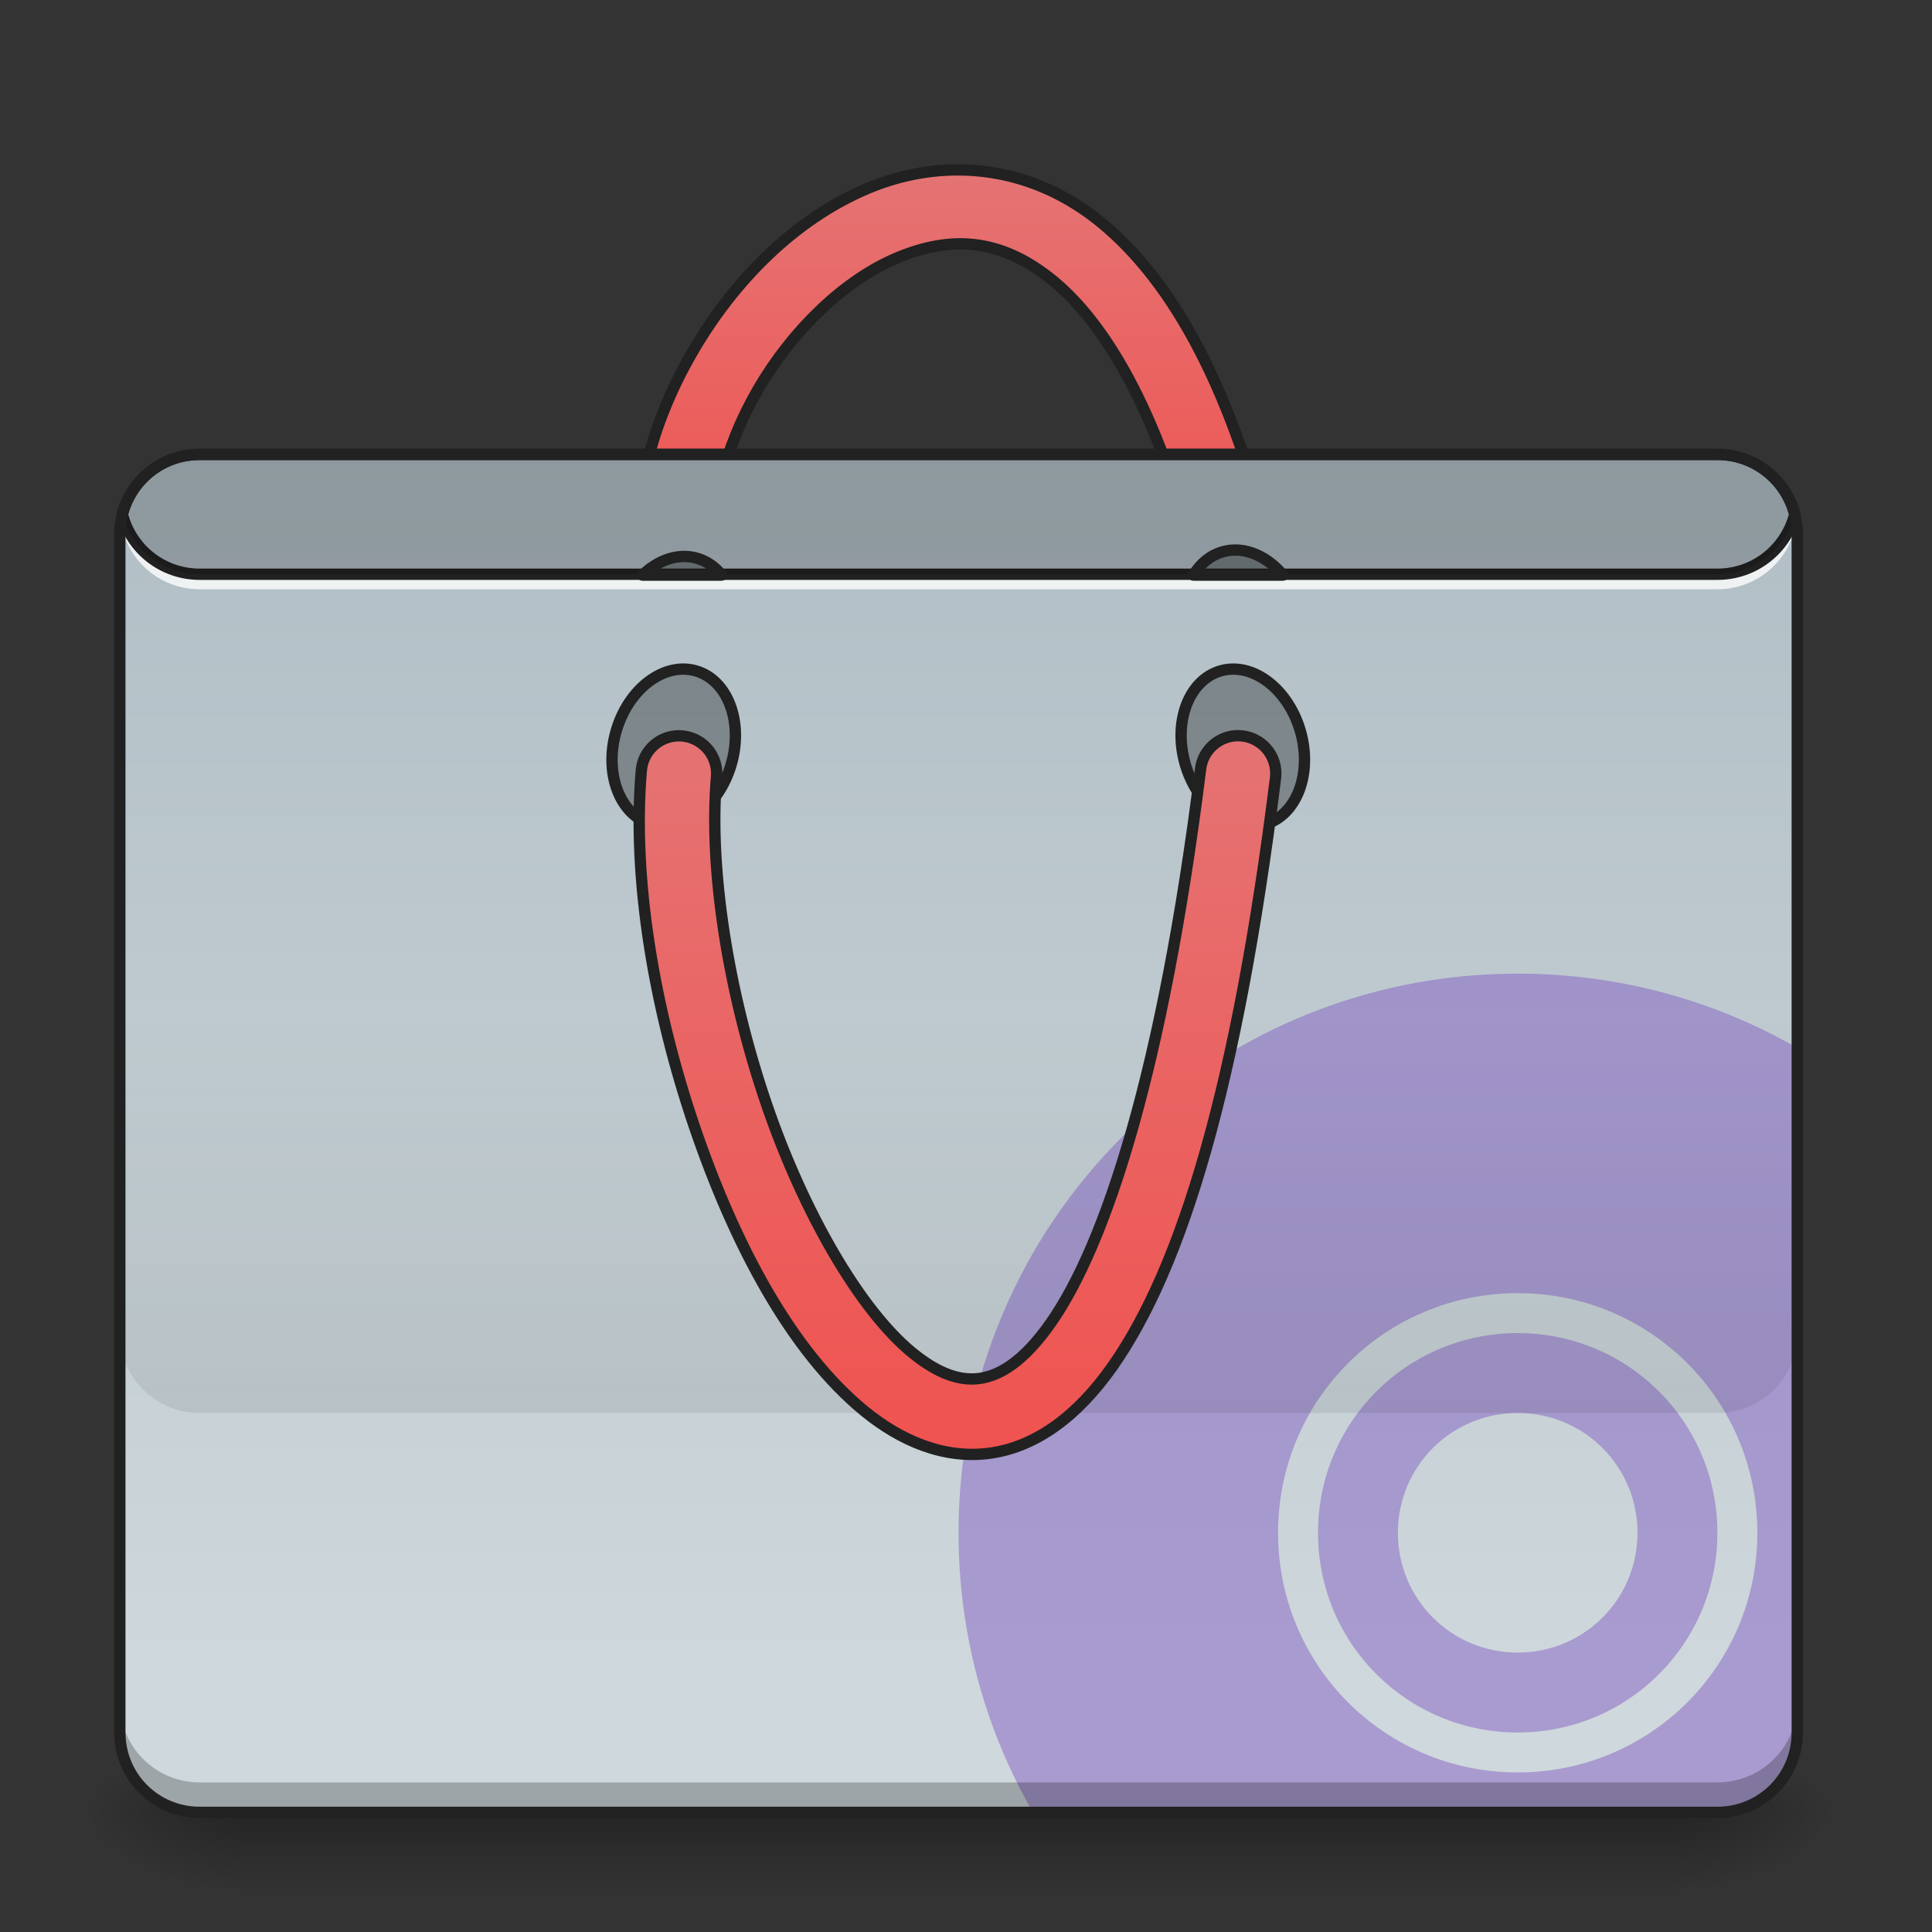 <?xml version="1.0" encoding="UTF-8"?>
<svg xmlns="http://www.w3.org/2000/svg" xmlns:xlink="http://www.w3.org/1999/xlink" width="512pt" height="512pt" viewBox="0 0 512 512" version="1.1">
<rect x="0" y="0" width="512" height="512" fill="#333333" stroke="none"/>
<defs>
<linearGradient id="linear0" gradientUnits="userSpaceOnUse" x1="254" y1="233.5" x2="254" y2="254.667" gradientTransform="matrix(1,0,0,1,-0,246.774)">
<stop offset="0" style="stop-color:rgb(0%,0%,0%);stop-opacity:0.275;"/>
<stop offset="1" style="stop-color:rgb(0%,0%,0%);stop-opacity:0;"/>
</linearGradient>
<radialGradient id="radial0" gradientUnits="userSpaceOnUse" cx="450.909" cy="189.579" fx="450.909" fy="189.579" r="21.167" gradientTransform="matrix(0,-1.25,-2.25,-0,865.843,1049.278)">
<stop offset="0" style="stop-color:rgb(0%,0%,0%);stop-opacity:0.314;"/>
<stop offset="0.222" style="stop-color:rgb(0%,0%,0%);stop-opacity:0.275;"/>
<stop offset="1" style="stop-color:rgb(0%,0%,0%);stop-opacity:0;"/>
</radialGradient>
<radialGradient id="radial1" gradientUnits="userSpaceOnUse" cx="450.909" cy="189.579" fx="450.909" fy="189.579" r="21.167" gradientTransform="matrix(-0,1.25,2.25,0,-357.795,-88.687)">
<stop offset="0" style="stop-color:rgb(0%,0%,0%);stop-opacity:0.314;"/>
<stop offset="0.222" style="stop-color:rgb(0%,0%,0%);stop-opacity:0.275;"/>
<stop offset="1" style="stop-color:rgb(0%,0%,0%);stop-opacity:0;"/>
</radialGradient>
<radialGradient id="radial2" gradientUnits="userSpaceOnUse" cx="450.909" cy="189.579" fx="450.909" fy="189.579" r="21.167" gradientTransform="matrix(-0,-1.25,2.25,-0,-357.795,1049.278)">
<stop offset="0" style="stop-color:rgb(0%,0%,0%);stop-opacity:0.314;"/>
<stop offset="0.222" style="stop-color:rgb(0%,0%,0%);stop-opacity:0.275;"/>
<stop offset="1" style="stop-color:rgb(0%,0%,0%);stop-opacity:0;"/>
</radialGradient>
<radialGradient id="radial3" gradientUnits="userSpaceOnUse" cx="450.909" cy="189.579" fx="450.909" fy="189.579" r="21.167" gradientTransform="matrix(0,1.25,-2.25,0,865.843,-88.687)">
<stop offset="0" style="stop-color:rgb(0%,0%,0%);stop-opacity:0.314;"/>
<stop offset="0.222" style="stop-color:rgb(0%,0%,0%);stop-opacity:0.275;"/>
<stop offset="1" style="stop-color:rgb(0%,0%,0%);stop-opacity:0;"/>
</radialGradient>
<linearGradient id="linear1" gradientUnits="userSpaceOnUse" x1="254" y1="-168.667" x2="254" y2="-62.833" >
<stop offset="0" style="stop-color:rgb(89.804%,45.098%,45.098%);stop-opacity:1;"/>
<stop offset="1" style="stop-color:rgb(93.725%,32.549%,31.373%);stop-opacity:1;"/>
</linearGradient>
<linearGradient id="linear2" gradientUnits="userSpaceOnUse" x1="222.25" y1="-94.583" x2="222.25" y2="233.5" gradientTransform="matrix(1,0,0,1,0,215.021)">
<stop offset="0" style="stop-color:rgb(69.02%,74.51%,77.255%);stop-opacity:1;"/>
<stop offset="1" style="stop-color:rgb(81.176%,84.706%,86.275%);stop-opacity:1;"/>
</linearGradient>
<linearGradient id="linear3" gradientUnits="userSpaceOnUse" x1="880" y1="1695.117" x2="880" y2="1295.117" gradientTransform="matrix(0.265,0,0,0.265,0,-74.09)">
<stop offset="0" style="stop-color:rgb(0%,0%,0%);stop-opacity:0.078;"/>
<stop offset="1" style="stop-color:rgb(0%,0%,0%);stop-opacity:0;"/>
</linearGradient>
<linearGradient id="linear4" gradientUnits="userSpaceOnUse" x1="254" y1="170" x2="254" y2="-20.5" >
<stop offset="0" style="stop-color:rgb(93.725%,32.549%,31.373%);stop-opacity:1;"/>
<stop offset="1" style="stop-color:rgb(89.804%,45.098%,45.098%);stop-opacity:1;"/>
</linearGradient>
</defs>
<g id="surface1">
<path style=" stroke:none;fill-rule:nonzero;fill:url(#linear0);" d="M 63.508 480.297 L 444.543 480.297 L 444.543 501.465 L 63.508 501.465 Z M 63.508 480.297 "/>
<path style=" stroke:none;fill-rule:nonzero;fill:url(#radial0);" d="M 444.543 480.297 L 486.879 480.297 L 486.879 459.129 L 444.543 459.129 Z M 444.543 480.297 "/>
<path style=" stroke:none;fill-rule:nonzero;fill:url(#radial1);" d="M 63.508 480.297 L 21.168 480.297 L 21.168 501.465 L 63.508 501.465 Z M 63.508 480.297 "/>
<path style=" stroke:none;fill-rule:nonzero;fill:url(#radial2);" d="M 63.508 480.297 L 21.168 480.297 L 21.168 459.129 L 63.508 459.129 Z M 63.508 480.297 "/>
<path style=" stroke:none;fill-rule:nonzero;fill:url(#radial3);" d="M 444.543 480.297 L 486.879 480.297 L 486.879 501.465 L 444.543 501.465 Z M 444.543 480.297 "/>
<path style="fill-rule:nonzero;fill:url(#linear1);stroke-width:3;stroke-linecap:round;stroke-linejoin:round;stroke:rgb(12.941%,12.941%,12.941%);stroke-opacity:1;stroke-miterlimit:4;" d="M 252.859 -169.989 C 244.934 -169.856 237.157 -168.129 229.935 -165.091 C 210.679 -156.99 194.583 -140.769 183.619 -121.935 C 172.655 -103.104 166.644 -81.411 170.058 -61.171 C 170.597 -57.597 173.023 -54.597 176.401 -53.316 C 179.78 -52.035 183.588 -52.68 186.357 -54.996 C 189.13 -57.312 190.439 -60.944 189.779 -64.495 C 187.439 -78.353 191.782 -96.199 200.907 -111.873 C 210.031 -127.547 223.76 -140.796 237.692 -146.659 C 251.624 -152.522 264.951 -152.213 279.114 -140.593 C 293.273 -128.977 308.057 -104.296 318.349 -60.542 C 319.13 -57.023 321.743 -54.195 325.188 -53.14 C 328.637 -52.086 332.382 -52.969 334.999 -55.449 C 337.612 -57.929 338.69 -61.624 337.819 -65.124 C 326.945 -111.33 311.185 -140.152 291.8 -156.056 C 279.684 -165.997 266.068 -170.207 252.859 -169.989 Z M 252.859 -169.989 " transform="matrix(1,0,0,1,0,215.021)"/>
<path style=" stroke:none;fill-rule:nonzero;fill:url(#linear2);" d="M 52.922 120.43 L 455.125 120.43 C 466.816 120.43 476.297 129.906 476.297 141.598 L 476.297 459.129 C 476.297 470.816 466.816 480.297 455.125 480.297 L 52.922 480.297 C 41.23 480.297 31.754 470.816 31.754 459.129 L 31.754 141.598 C 31.754 129.906 41.23 120.43 52.922 120.43 Z M 52.922 120.43 "/>
<path style=" stroke:none;fill-rule:nonzero;fill:rgb(49.412%,34.118%,76.078%);fill-opacity:0.471;" d="M 402.203 258.023 C 320.113 258.023 254.023 324.113 254.023 406.207 C 254.023 433.234 261.188 458.523 273.73 480.297 L 455.125 480.297 C 466.855 480.297 476.297 470.855 476.297 459.129 L 476.297 277.73 C 454.523 265.191 429.234 258.023 402.203 258.023 Z M 402.203 342.699 C 437.387 342.699 465.711 371.023 465.711 406.207 C 465.711 441.387 437.387 469.711 402.203 469.711 C 367.023 469.711 338.699 441.387 338.699 406.207 C 338.699 371.023 367.023 342.699 402.203 342.699 Z M 402.203 353.285 C 372.887 353.285 349.285 376.887 349.285 406.207 C 349.285 435.523 372.887 459.129 402.203 459.129 C 431.523 459.129 455.125 435.523 455.125 406.207 C 455.125 376.887 431.523 353.285 402.203 353.285 Z M 402.203 374.453 C 419.797 374.453 433.957 388.613 433.957 406.207 C 433.957 423.797 419.797 437.957 402.203 437.957 C 384.613 437.957 370.453 423.797 370.453 406.207 C 370.453 388.613 384.613 374.453 402.203 374.453 Z M 402.203 374.453 "/>
<path style=" stroke:none;fill-rule:nonzero;fill:rgb(0%,0%,0%);fill-opacity:0.235;" d="M 52.922 480.297 C 41.195 480.297 31.754 470.855 31.754 459.129 L 31.754 451.188 C 31.754 462.918 41.195 472.359 52.922 472.359 L 455.125 472.359 C 466.855 472.359 476.297 462.918 476.297 451.188 L 476.297 459.129 C 476.297 470.855 466.855 480.297 455.125 480.297 Z M 52.922 480.297 "/>
<path style=" stroke:none;fill-rule:nonzero;fill:rgb(100%,100%,100%);fill-opacity:0.784;" d="M 31.914 134.992 C 31.809 135.859 31.754 136.742 31.754 137.637 C 31.754 138.078 31.77 138.516 31.793 138.949 C 31.82 138.508 31.863 138.07 31.914 137.637 C 33.211 148.109 42.09 156.16 52.922 156.16 L 455.125 156.16 C 465.957 156.16 474.84 148.109 476.133 137.637 C 476.188 138.07 476.227 138.508 476.254 138.949 C 476.281 138.516 476.297 138.078 476.297 137.637 C 476.297 136.742 476.238 135.859 476.133 134.992 C 474.84 145.461 465.957 153.516 455.125 153.516 L 52.922 153.516 C 42.09 153.516 33.211 145.461 31.914 134.992 Z M 31.914 134.992 "/>
<path style=" stroke:none;fill-rule:nonzero;fill:rgb(12.941%,12.941%,12.941%);fill-opacity:1;" d="M 52.922 118.926 C 42.344 118.926 33.465 126.133 30.961 135.934 C 30.898 136.176 30.898 136.434 30.961 136.676 C 33.465 146.477 42.344 153.68 52.922 153.68 L 455.125 153.68 C 465.707 153.68 474.582 146.477 477.086 136.676 C 477.148 136.434 477.148 136.176 477.086 135.934 C 474.582 126.133 465.707 118.926 455.125 118.926 Z M 52.922 121.93 L 455.125 121.93 C 464.211 121.93 471.77 128 474.07 136.305 C 471.77 144.609 464.211 150.68 455.125 150.68 L 52.922 150.68 C 43.84 150.68 36.277 144.609 33.98 136.305 C 36.277 128 43.84 121.93 52.922 121.93 Z M 52.922 121.93 "/>
<path style="fill-rule:nonzero;fill:rgb(0%,0%,0%);fill-opacity:0.314;stroke-width:3;stroke-linecap:round;stroke-linejoin:round;stroke:rgb(12.941%,12.941%,12.941%);stroke-opacity:1;stroke-miterlimit:4;" d="M 75.993 -336.786 C 87.682 -336.786 97.16 -329.68 97.158 -320.913 C 97.16 -312.144 87.682 -305.038 75.993 -305.038 C 64.304 -305.038 54.826 -312.143 54.828 -320.911 C 54.826 -329.679 64.304 -336.785 75.993 -336.786 Z M 75.993 -336.786 " transform="matrix(0.28,0.96,-0.96,0.28,0,215.021)"/>
<path style="fill-rule:nonzero;fill:rgb(0%,0%,0%);fill-opacity:0.314;stroke-width:3;stroke-linecap:round;stroke-linejoin:round;stroke:rgb(12.941%,12.941%,12.941%);stroke-opacity:1;stroke-miterlimit:4;" d="M -66.217 150.792 C -54.528 150.792 -45.05 157.901 -45.051 166.665 C -45.05 175.433 -54.528 182.543 -66.217 182.543 C -77.907 182.543 -87.384 175.434 -87.382 166.667 C -87.384 157.898 -77.906 150.792 -66.217 150.792 Z M -66.217 150.792 " transform="matrix(-0.28,0.96,0.96,0.28,0,215.021)"/>
<path style=" stroke:none;fill-rule:nonzero;fill:rgb(0%,0%,0%);fill-opacity:0.196;" d="M 52.922 120.43 C 43.023 120.43 34.754 127.156 32.414 136.305 C 34.754 145.453 43.023 152.18 52.922 152.18 L 455.125 152.18 C 465.027 152.18 473.297 145.453 475.633 136.305 C 473.297 127.156 465.027 120.43 455.125 120.43 Z M 52.922 120.43 "/>
<path style=" stroke:none;fill-rule:nonzero;fill:url(#linear3);" d="M 31.754 268.609 L 31.754 353.285 C 31.754 365.012 41.195 374.453 52.922 374.453 L 455.125 374.453 C 466.855 374.453 476.297 365.012 476.297 353.285 L 476.297 268.609 Z M 31.754 268.609 "/>
<path style="fill-rule:nonzero;fill:url(#linear4);stroke-width:3;stroke-linecap:round;stroke-linejoin:round;stroke:rgb(12.941%,12.941%,12.941%);stroke-opacity:1;stroke-miterlimit:4;" d="M 328.195 -20.058 C 323.063 -20.105 318.727 -16.261 318.161 -11.16 C 308.142 68.918 292.917 115.015 278.411 135.65 C 271.154 145.966 264.846 149.547 259.643 150.274 C 254.444 151 248.656 149.106 241.746 143.454 C 227.924 132.147 212.929 106.356 202.996 77.206 C 193.064 48.057 187.779 15.443 189.88 -9.063 C 190.228 -12.644 188.623 -16.136 185.678 -18.202 C 182.733 -20.273 178.905 -20.601 175.651 -19.066 C 172.398 -17.527 170.222 -14.359 169.953 -10.773 C 167.492 17.931 173.39 52.33 184.064 83.655 C 194.739 114.984 209.777 143.142 229.084 158.933 C 238.735 166.831 250.285 171.772 262.409 170.08 C 274.528 168.389 285.527 160.3 294.773 147.153 C 313.259 120.859 327.809 72.851 338.007 -8.676 C 338.401 -11.523 337.554 -14.406 335.675 -16.585 C 333.796 -18.765 331.07 -20.03 328.195 -20.058 Z M 328.195 -20.058 " transform="matrix(1,0,0,1,0,215.021)"/>
<path style="fill-rule:nonzero;fill:rgb(0%,0%,0%);fill-opacity:0.314;stroke-width:11.339;stroke-linecap:round;stroke-linejoin:round;stroke:rgb(12.941%,12.941%,12.941%);stroke-opacity:1;stroke-miterlimit:4;" d="M 685.107 556.482 C 670.123 556.202 655.065 563.081 642.591 575.112 L 721.614 575.112 C 715.222 567.082 706.985 561.177 697.197 558.313 C 693.211 557.161 689.167 556.556 685.107 556.482 Z M 685.107 556.482 " transform="matrix(0.265,0,0,0.265,0,0)"/>
<path style="fill-rule:nonzero;fill:rgb(0%,0%,0%);fill-opacity:0.314;stroke-width:11.339;stroke-linecap:round;stroke-linejoin:round;stroke:rgb(12.941%,12.941%,12.941%);stroke-opacity:1;stroke-miterlimit:4;" d="M 1234.488 550.075 C 1230.444 550.149 1226.384 550.755 1222.398 551.921 C 1210.175 555.478 1200.343 563.819 1193.552 575.112 L 1282.998 575.112 C 1269.52 559.154 1251.952 549.751 1234.488 550.075 Z M 1234.488 550.075 " transform="matrix(0.265,0,0,0.265,0,0)"/>
<path style=" stroke:none;fill-rule:nonzero;fill:rgb(12.941%,12.941%,12.941%);fill-opacity:1;" d="M 52.922 118.926 C 40.387 118.926 30.254 129.066 30.254 141.598 L 30.254 459.129 C 30.254 471.66 40.387 481.797 52.922 481.797 L 455.129 481.797 C 467.66 481.797 477.797 471.66 477.797 459.129 L 477.797 141.598 C 477.797 129.066 467.66 118.926 455.129 118.926 Z M 52.922 121.926 L 455.129 121.926 C 466.051 121.926 474.797 130.676 474.797 141.598 L 474.797 459.129 C 474.797 470.051 466.051 478.797 455.129 478.797 L 52.922 478.797 C 42 478.797 33.254 470.051 33.254 459.129 L 33.254 141.598 C 33.254 130.676 42 121.926 52.922 121.926 Z M 52.922 121.926 "/>
</g>
</svg>
